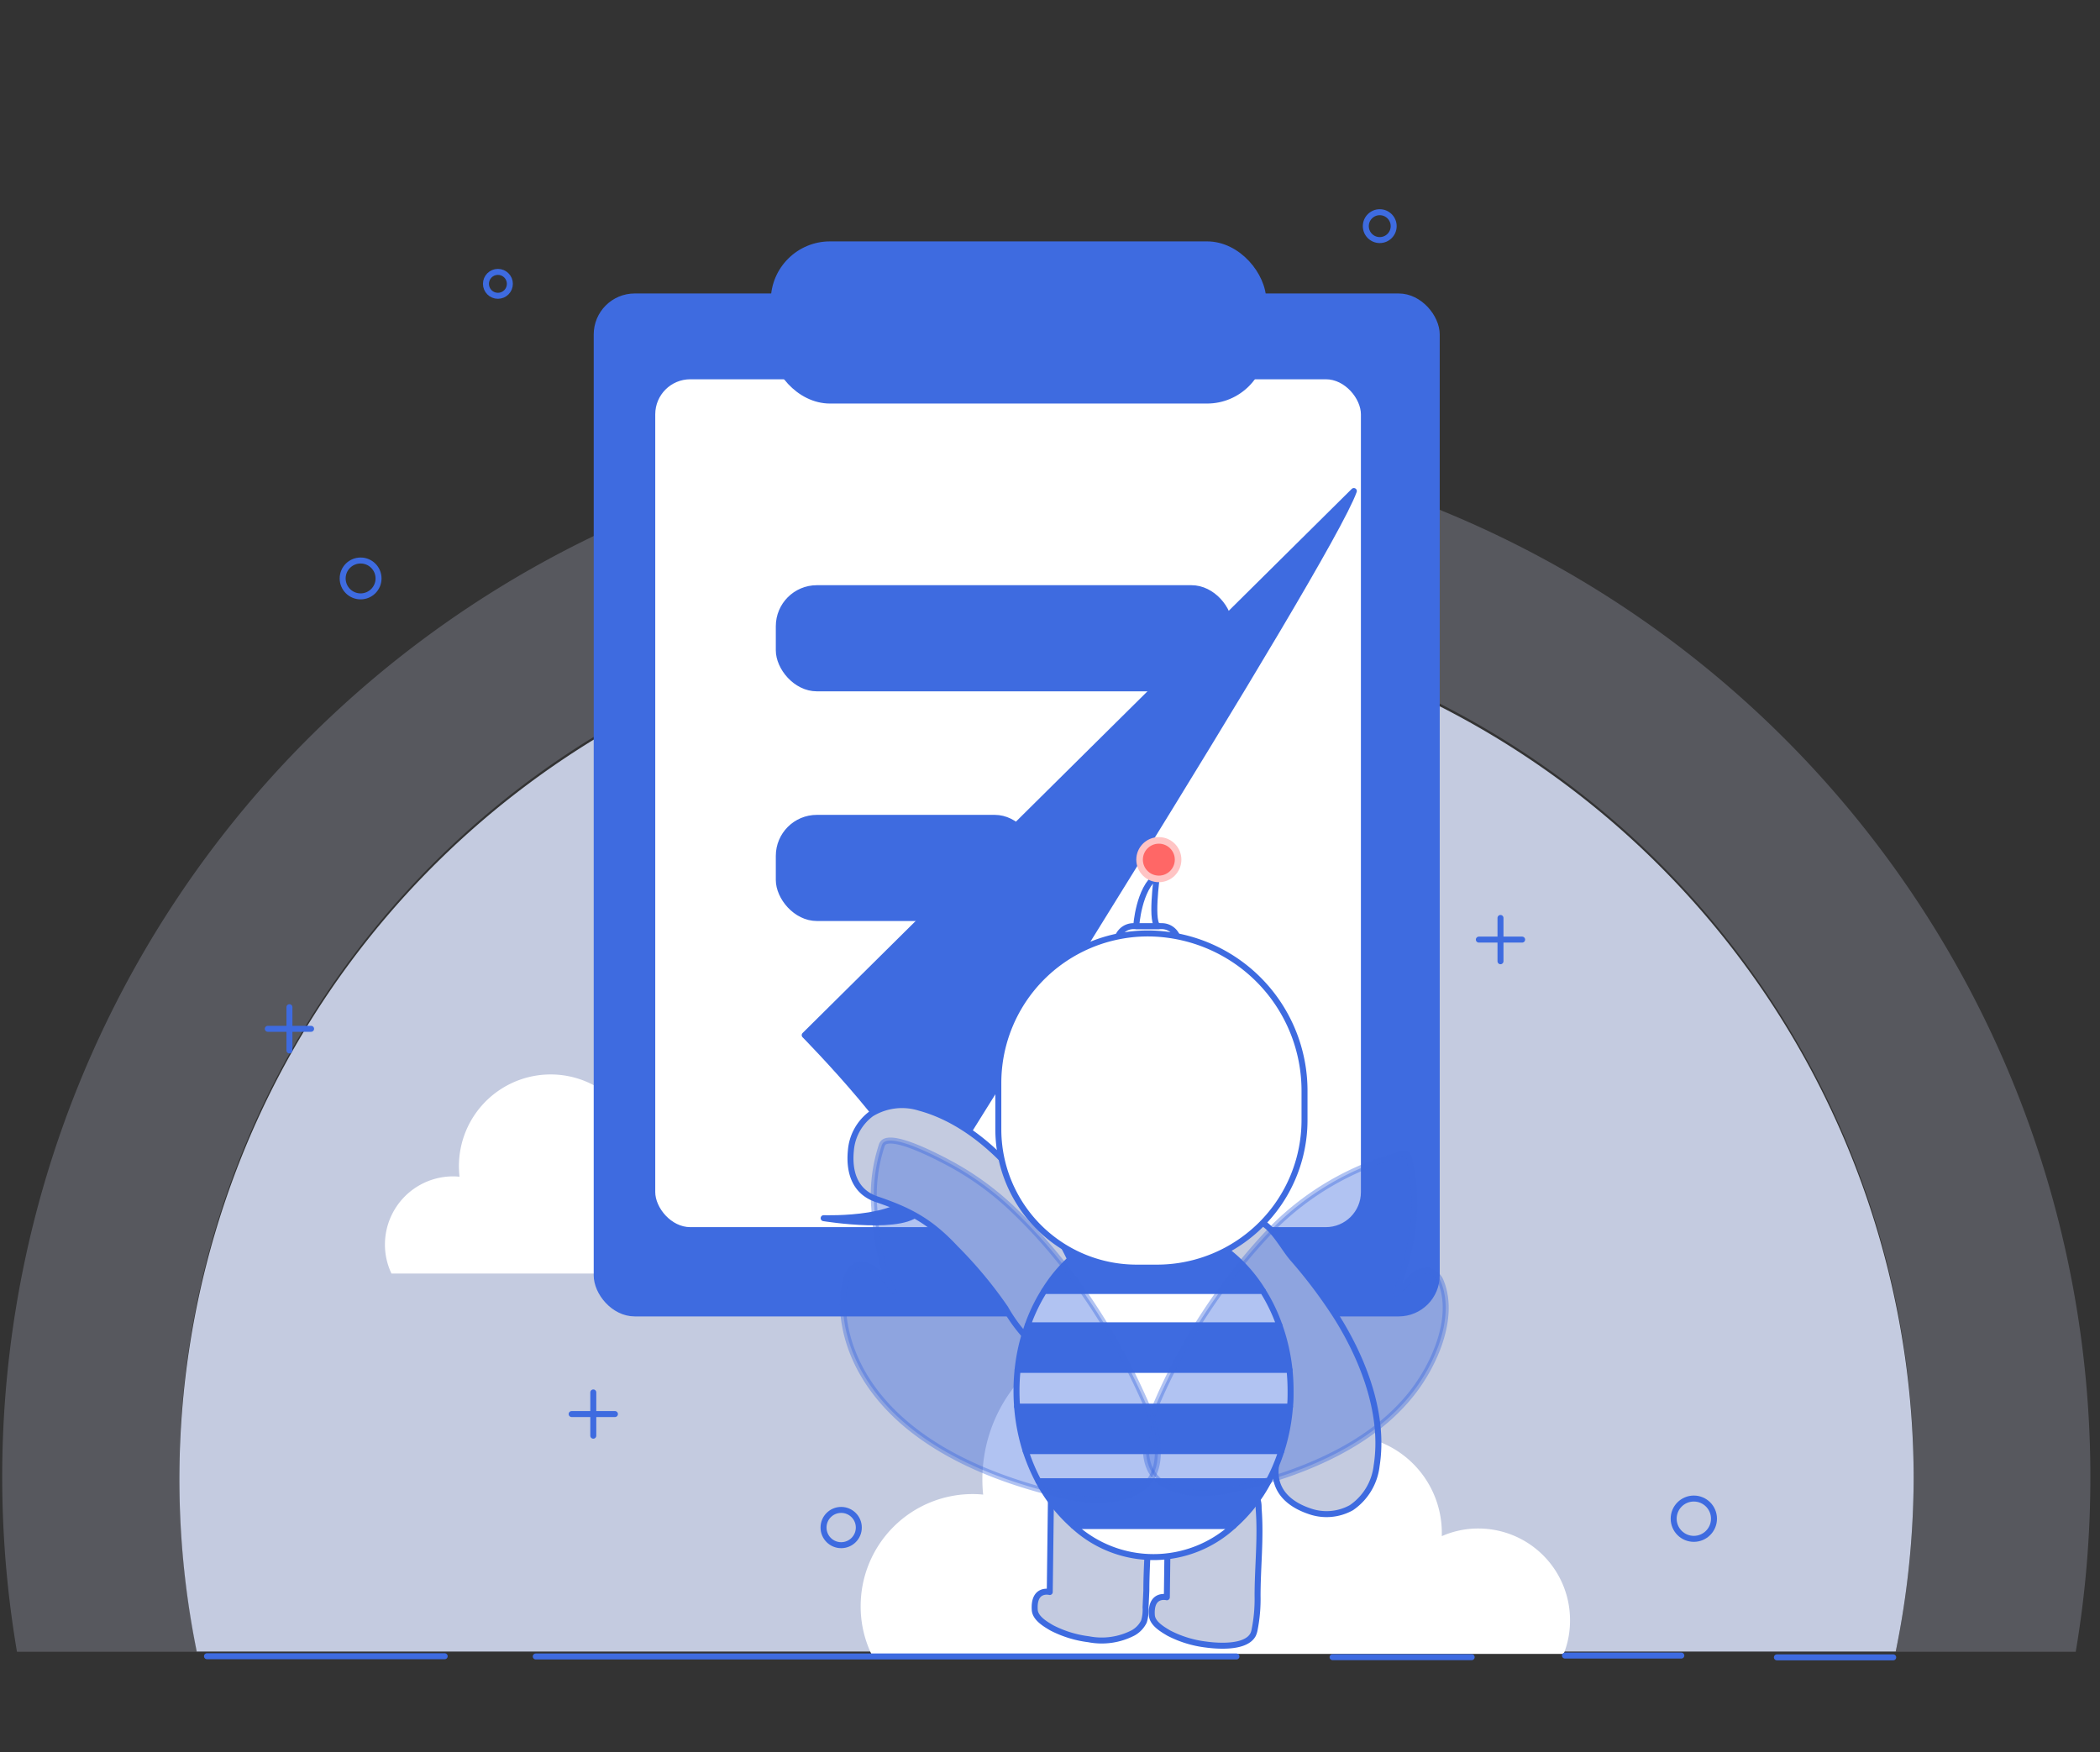<svg id="Layer_1" data-name="Layer 1" xmlns="http://www.w3.org/2000/svg" viewBox="0 0 351.16 293.04"><rect x="0" y="0" width="351.16" height="293.04" fill="#333333" stroke="none"/><defs><style>.cls-1,.cls-2,.cls-7{fill:#c4cbe0;}.cls-1{opacity:0.25;}.cls-3,.cls-6{fill:#fff;}.cls-4{fill:none;}.cls-4,.cls-5,.cls-6,.cls-7,.cls-8{stroke:#3e6be0;stroke-linecap:round;stroke-linejoin:round;}.cls-5,.cls-8{fill:#3e6be0;}.cls-8{opacity:0.4;}.cls-9{fill:#ffc4c4;}.cls-10{fill:#ff6766;}</style></defs><path class="cls-1" d="M349.55,247a175.11,175.11,0,0,1-2.45,29.25H317A145,145,0,1,0,30,247a146,146,0,0,0,2.95,29.25H2.84A174.59,174.59,0,1,1,349.55,247Z"/><path class="cls-2" d="M320,247A146,146,0,0,1,317,276.21H32.9A145,145,0,1,1,320,247Z"/><path class="cls-3" d="M262.54,271a15.08,15.08,0,0,1-1.06,5.6H145.7a18.46,18.46,0,0,1-1.78-8,18.73,18.73,0,0,1,18.73-18.73,17,17,0,0,1,1.75.09,25.2,25.2,0,0,1,50-6.23,16.34,16.34,0,0,1,26.7,12.63c0,.18,0,.37,0,.55a15,15,0,0,1,6.11-1.28A15.33,15.33,0,0,1,262.54,271Z"/><path class="cls-3" d="M136.59,209.58c0,5.83-12.38,3.41-16.48,3.41H65.46a11.27,11.27,0,0,1-1.09-4.85,11.4,11.4,0,0,1,11.41-11.4,9.28,9.28,0,0,1,1.06.06,17.14,17.14,0,0,1-.1-1.76,15.34,15.34,0,0,1,30.55-2,9.95,9.95,0,0,1,16.25,7.69V201a9.08,9.08,0,0,1,3.72-.78A9.33,9.33,0,0,1,136.59,209.58Z"/><circle class="cls-4" cx="140.66" cy="255.47" r="2.95"/><circle class="cls-4" cx="283.24" cy="253.99" r="3.37"/><circle class="cls-4" cx="124.86" cy="181.08" r="2.42"/><circle class="cls-4" cx="60.3" cy="96.74" r="3"/><circle class="cls-4" cx="83.26" cy="47.47" r="2"/><circle class="cls-4" cx="230.72" cy="37.82" r="2.33"/><circle class="cls-4" cx="178.57" cy="248.67" r="1.08"/><line class="cls-4" x1="34.61" y1="276.99" x2="74.36" y2="276.99"/><line class="cls-4" x1="89.59" y1="277.03" x2="206.76" y2="277.03"/><line class="cls-4" x1="222.83" y1="277.15" x2="246.09" y2="277.15"/><line class="cls-4" x1="261.69" y1="276.88" x2="281.15" y2="276.88"/><line class="cls-4" x1="297.13" y1="277.18" x2="316.58" y2="277.18"/><line class="cls-4" x1="95.59" y1="236.49" x2="102.83" y2="236.49"/><line class="cls-4" x1="99.21" y1="232.87" x2="99.21" y2="240.11"/><line class="cls-4" x1="44.78" y1="172.06" x2="52.02" y2="172.06"/><line class="cls-4" x1="48.4" y1="168.44" x2="48.4" y2="175.68"/><line class="cls-4" x1="247.29" y1="157.14" x2="254.53" y2="157.14"/><line class="cls-4" x1="250.91" y1="153.52" x2="250.91" y2="160.76"/><rect class="cls-5" x="99.78" y="49.58" width="140.47" height="170.08" rx="6.36"/><rect class="cls-6" x="109.07" y="62.93" width="119" height="142.8" rx="6.36"/><rect class="cls-5" x="130.23" y="98.37" width="75.37" height="16.75" rx="6.36"/><rect class="cls-5" x="130.23" y="136.78" width="42.48" height="16.75" rx="6.36"/><path class="cls-5" d="M226.39,82.12l-91.83,91s18.77,19.06,18.48,25.12-15.31,5.49-15.31,5.49,14.15,2.31,16.17-1.45S222.06,94.25,226.39,82.12Z"/><rect class="cls-5" x="129.39" y="40.87" width="81.85" height="26.12" rx="9.4"/><path class="cls-7" d="M175.74,250.25l-.2,16s-2.75-.71-2.51,3c.09,1.39,1.78,2.37,2.85,3a18.31,18.31,0,0,0,6.16,1.9,11.41,11.41,0,0,0,7.45-1.07,4.35,4.35,0,0,0,1.8-1.9,6.73,6.73,0,0,0,.27-2.37l.13-2.77c0-4.88.58-9.71.19-14.6,0-.41,0-1.36-.35-1.66C190.43,248.74,175.74,250.25,175.74,250.25Z"/><path class="cls-7" d="M195.32,251.13l-.2,16s-2.75-.71-2.51,3c.09,1.39,1.78,2.37,2.85,3a18.24,18.24,0,0,0,6.16,1.9c2,.28,6.7.62,7.91-1.64a3.2,3.2,0,0,0,.26-.81,26.2,26.2,0,0,0,.5-5.66c0-4.88.57-9.71.18-14.6,0-.41,0-1.36-.35-1.66C209,249.62,195.32,251.13,195.32,251.13Z"/><path class="cls-7" d="M209.62,203.92a4.12,4.12,0,0,1,.78.23c2.51,1,4.08,4.38,5.78,6.34a82.14,82.14,0,0,1,7.38,9.83c4.44,7.1,8,16.29,6.64,24.82a9.83,9.83,0,0,1-4.21,7,8.53,8.53,0,0,1-7,.6c-3.45-1.16-6-3.45-5.66-7.27.55-5.87.24-9.7-2.11-15.34a70.93,70.93,0,0,0-5.77-11.73,25.49,25.49,0,0,1-3.23-5.87,6.78,6.78,0,0,1,.16-5.09A7.3,7.3,0,0,1,209.62,203.92Z"/><path class="cls-7" d="M183.06,220.87a4.48,4.48,0,0,0,.1-.81c.07-2.71-2.33-5.51-3.43-7.86a81,81,0,0,0-6-10.74c-4.67-7-11.62-13.93-19.95-16.19a9.82,9.82,0,0,0-8.09,1,8.51,8.51,0,0,0-3.41,6.17c-.35,3.62.69,6.9,4.33,8.13,5.58,1.89,9,3.73,13.15,8.18a71.56,71.56,0,0,1,8.36,10.05,25.44,25.44,0,0,0,4,5.34,6.76,6.76,0,0,0,4.71,1.93A7.29,7.29,0,0,0,183.06,220.87Z"/><path class="cls-5" d="M211.18,215.91H174.61a24.92,24.92,0,0,1,7-7.45h22.55A24.92,24.92,0,0,1,211.18,215.91Z"/><path class="cls-6" d="M204.17,208.46H181.62a19.5,19.5,0,0,1,22.55,0Z"/><path class="cls-5" d="M215.63,229.1H170.16a31.48,31.48,0,0,1,1.69-7.45h42.09A32,32,0,0,1,215.63,229.1Z"/><path class="cls-6" d="M213.94,221.65H171.85a28.17,28.17,0,0,1,2.76-5.74h36.57A28.7,28.7,0,0,1,213.94,221.65Z"/><path class="cls-5" d="M215.71,235.24a32.14,32.14,0,0,1-1.45,7.45H171.52a32.67,32.67,0,0,1-1.44-7.45Z"/><path class="cls-6" d="M179.52,255.19h26.74a19.73,19.73,0,0,1-26.74,0Z"/><path class="cls-6" d="M214.26,242.69a29.92,29.92,0,0,1-2.14,5.05H173.66a31.64,31.64,0,0,1-2.14-5.05Z"/><path class="cls-6" d="M215.81,232.63c0,.89,0,1.75-.1,2.61H170.08c-.07-.86-.1-1.72-.1-2.61a34.33,34.33,0,0,1,.18-3.53h45.47A34.33,34.33,0,0,1,215.81,232.63Z"/><path class="cls-5" d="M212.12,247.74a26,26,0,0,1-5.86,7.45H179.52a26.34,26.34,0,0,1-5.86-7.45Z"/><path class="cls-8" d="M193.15,235.34a98.44,98.44,0,0,1,19.57-29.83,47.1,47.1,0,0,1,21.57-12.46.92.92,0,0,1,1.37.87c1.84,7.81.49,15.1-2.27,22.46a14.77,14.77,0,0,0,2.34-2.46,3.71,3.71,0,0,1,3-1.46,3.06,3.06,0,0,1,2.26,2c2.35,6-1.16,13.79-4.84,18.48-5.31,6.78-13.29,11-21.3,13.74a88.78,88.78,0,0,1-9.23,2.56S186.1,253.67,193.15,235.34Z"/><path class="cls-8" d="M192,235.66c-5.1-12-12.73-23.88-22.14-32.94a49,49,0,0,0-10.45-7.82c-1.73-.94-9.87-5.38-11.68-3.82a1.21,1.21,0,0,0-.3.53,26.6,26.6,0,0,0-1.23,10.45c.27,4.25,1,10.22,3.25,13.9,0,0-4.46-7.06-7.25-3.53s-4.46,28.81,36.61,37.91C178.8,250.34,199.42,255,192,235.66Z"/><path class="cls-6" d="M189.52,154.89h4.75a2.78,2.78,0,0,1,2.78,2.78v0a0,0,0,0,1,0,0h-10.3a0,0,0,0,1,0,0v0A2.78,2.78,0,0,1,189.52,154.89Z"/><path class="cls-6" d="M193.46,212h-3.4a23.13,23.13,0,0,1-23.12-23.13v-7.8a25,25,0,0,1,25.92-24.94h0a26.31,26.31,0,0,1,25.28,26.29v4.9A24.68,24.68,0,0,1,193.46,212Z"/><path class="cls-6" d="M190,154.89s.39-6.27,3.46-8.45c0,0-1.16,8.45.31,8.45Z"/><circle class="cls-9" cx="193.78" cy="143.77" r="3.77"/><circle class="cls-10" cx="193.78" cy="143.77" r="2.67"/></svg>